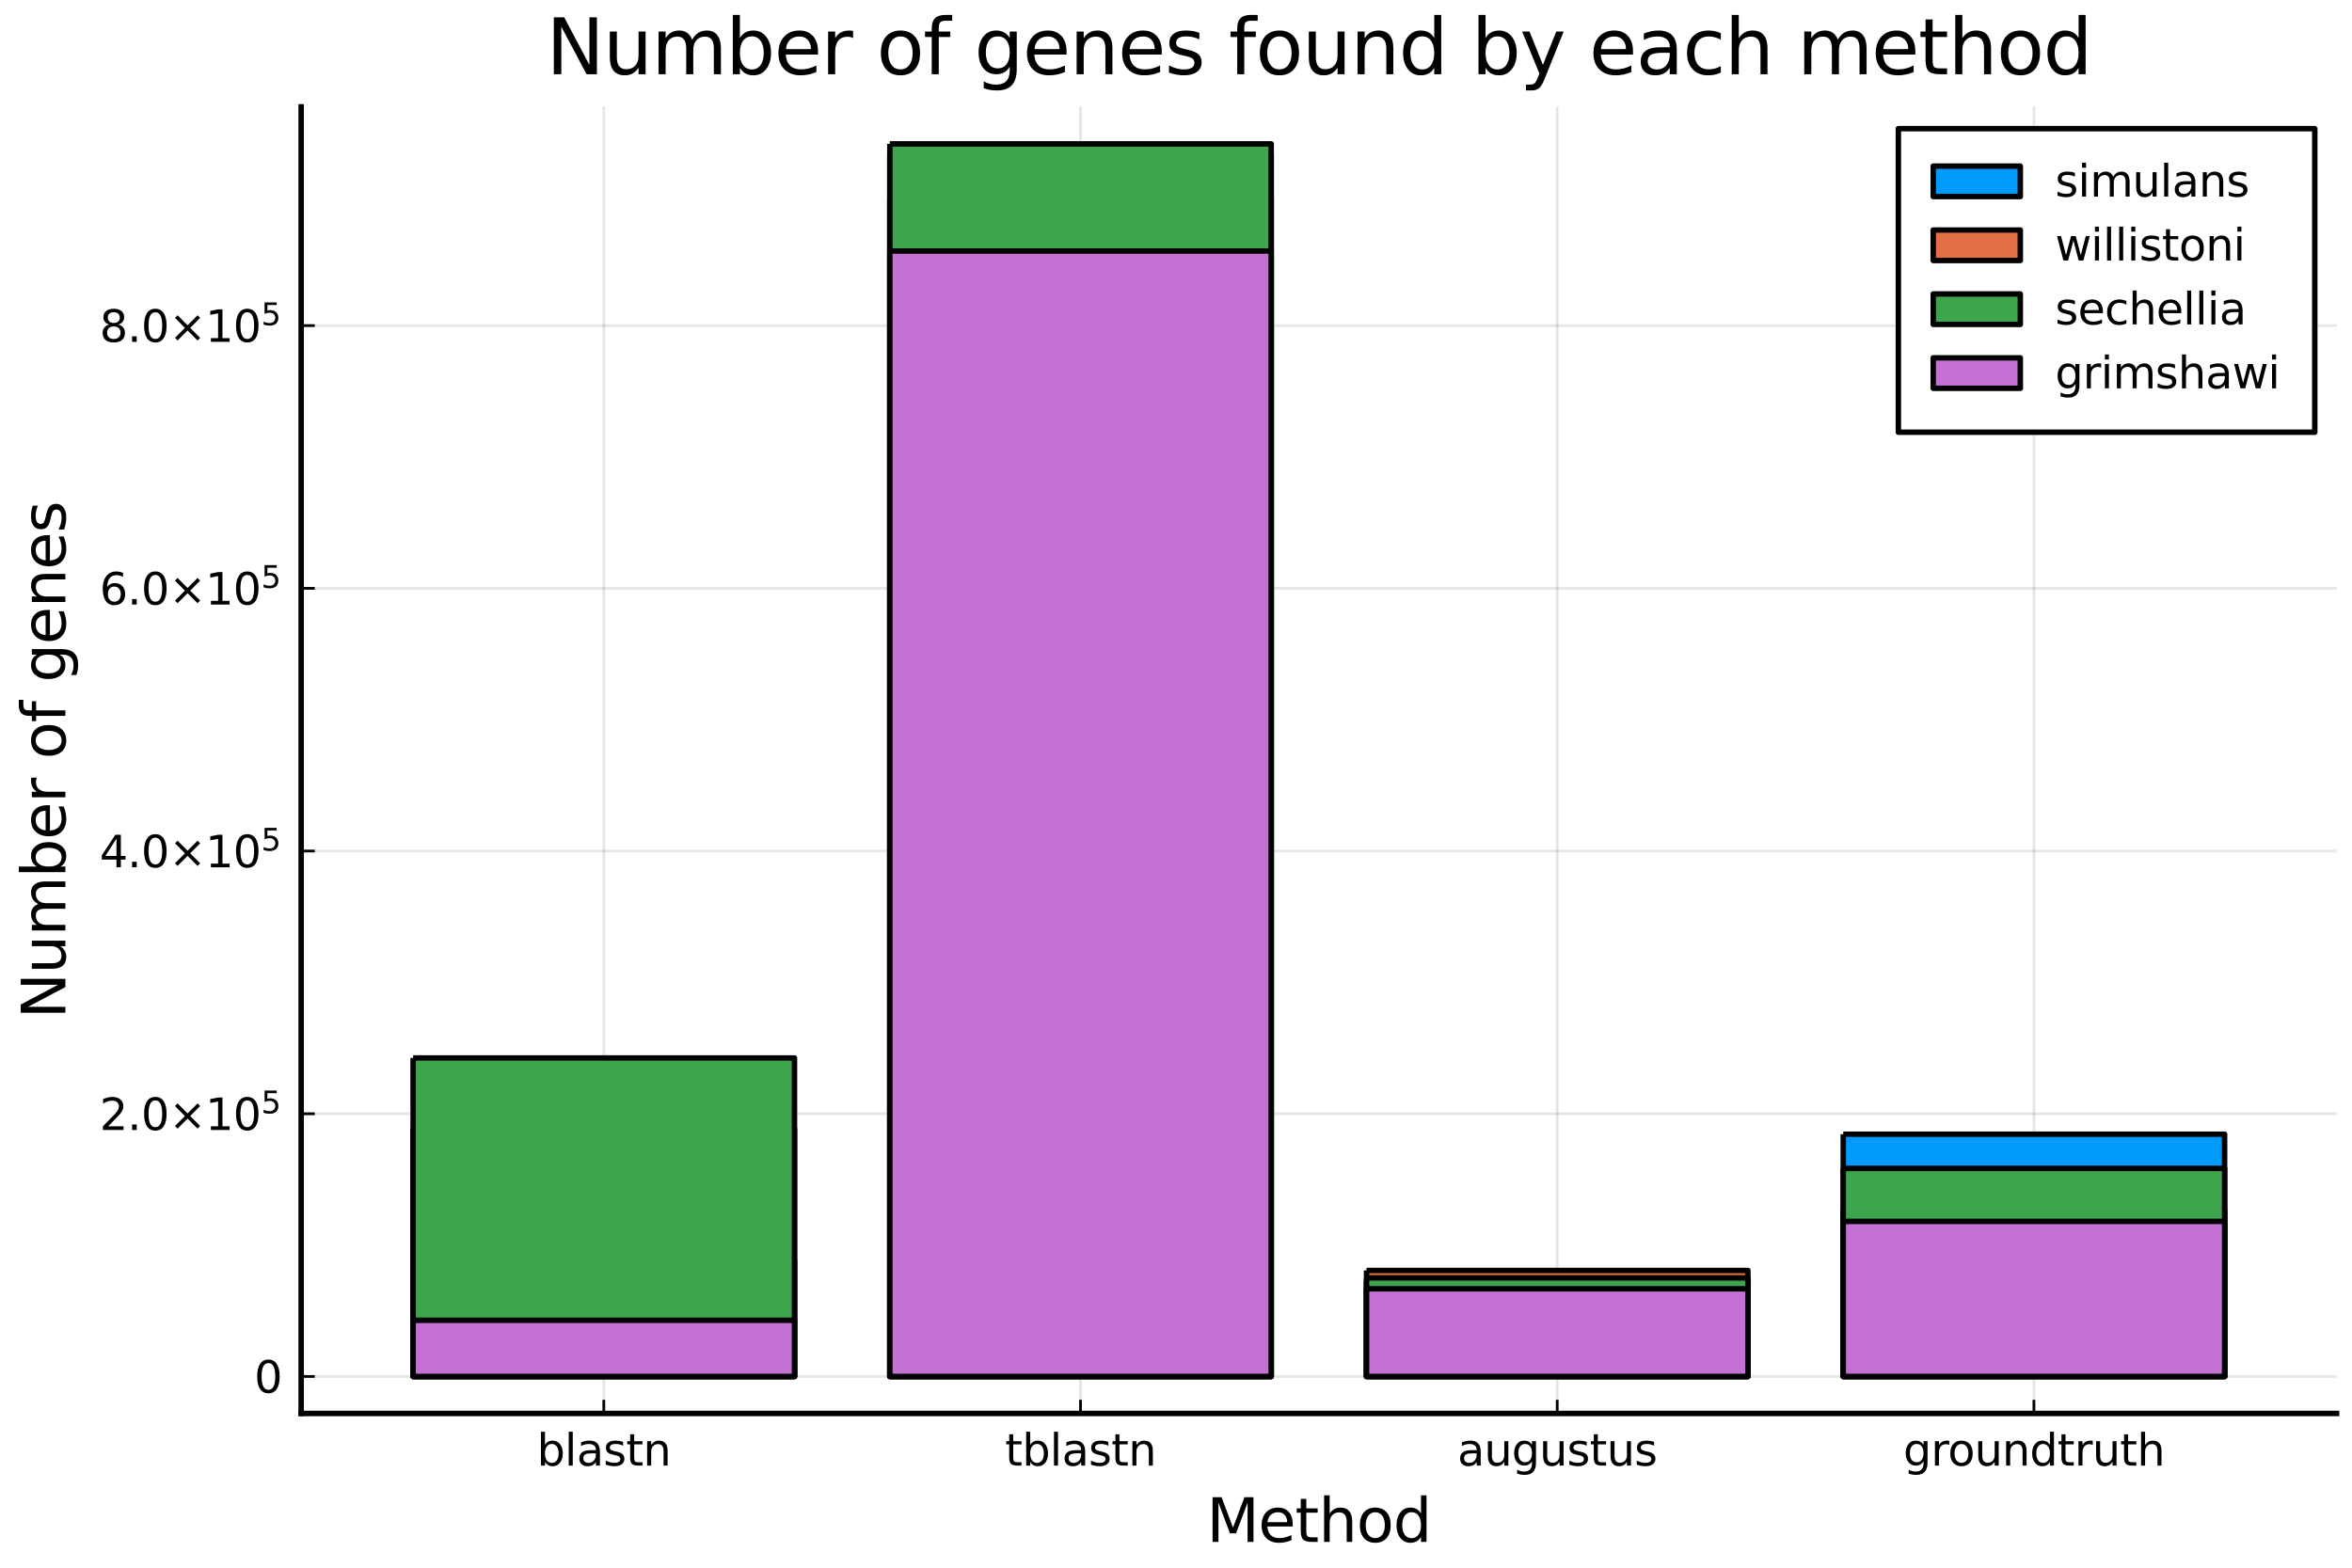 <svg xmlns:xlink="http://www.w3.org/1999/xlink" width="432pt" height="288pt" viewBox="0 0 432 288" xmlns="http://www.w3.org/2000/svg" version="1.1">
 <defs>
  <style type="text/css">*{stroke-linejoin: round; stroke-linecap: butt}</style>
 </defs>
 <g id="figure_1">
  <g id="patch_1">
   <path d="M 0 288 
L 432 288 
L 432 0 
L 0 0 
z
" style="fill: #ffffff"></path>
  </g>
  <g id="axes_1">
   <g id="patch_2">
    <path d="M 55.316 259.665 
L 429.165 259.665 
L 429.165 19.635 
L 55.316 19.635 
z
" style="fill: #ffffff"></path>
   </g>
   <g id="matplotlib.axis_1">
    <g id="xtick_1">
     <g id="line2d_1">
      <path d="M 110.902 259.665 
L 110.902 19.635 
" clip-path="url(#p8c0d3c7d37)" style="fill: none; stroke: #000000; stroke-opacity: 0.1; stroke-width: 0.5; stroke-linecap: square"></path>
     </g>
     <g id="line2d_2">
      <defs>
       <path id="m9d71ccacda" d="M 0 0 
L 0 -2.5 
" style="stroke: #000000; stroke-width: 0.5"></path>
      </defs>
      <g>
       <use xlink:href="#m9d71ccacda" x="110.902" y="259.665" style="stroke: #000000; stroke-width: 0.5"></use>
      </g>
     </g>
     <g id="text_1">
      <!-- blastn -->
      <g transform="translate(98.614 269.244) scale(0.08 -0.08)">
       <defs>
        <path id="DejaVuSans-62" d="M 3116 1747 
Q 3116 2381 2855 2742 
Q 2594 3103 2138 3103 
Q 1681 3103 1420 2742 
Q 1159 2381 1159 1747 
Q 1159 1113 1420 752 
Q 1681 391 2138 391 
Q 2594 391 2855 752 
Q 3116 1113 3116 1747 
z
M 1159 2969 
Q 1341 3281 1617 3432 
Q 1894 3584 2278 3584 
Q 2916 3584 3314 3078 
Q 3713 2572 3713 1747 
Q 3713 922 3314 415 
Q 2916 -91 2278 -91 
Q 1894 -91 1617 61 
Q 1341 213 1159 525 
L 1159 0 
L 581 0 
L 581 4863 
L 1159 4863 
L 1159 2969 
z
" transform="scale(0.016)"></path>
        <path id="DejaVuSans-6c" d="M 603 4863 
L 1178 4863 
L 1178 0 
L 603 0 
L 603 4863 
z
" transform="scale(0.016)"></path>
        <path id="DejaVuSans-61" d="M 2194 1759 
Q 1497 1759 1228 1600 
Q 959 1441 959 1056 
Q 959 750 1161 570 
Q 1363 391 1709 391 
Q 2188 391 2477 730 
Q 2766 1069 2766 1631 
L 2766 1759 
L 2194 1759 
z
M 3341 1997 
L 3341 0 
L 2766 0 
L 2766 531 
Q 2569 213 2275 61 
Q 1981 -91 1556 -91 
Q 1019 -91 701 211 
Q 384 513 384 1019 
Q 384 1609 779 1909 
Q 1175 2209 1959 2209 
L 2766 2209 
L 2766 2266 
Q 2766 2663 2505 2880 
Q 2244 3097 1772 3097 
Q 1472 3097 1187 3025 
Q 903 2953 641 2809 
L 641 3341 
Q 956 3463 1253 3523 
Q 1550 3584 1831 3584 
Q 2591 3584 2966 3190 
Q 3341 2797 3341 1997 
z
" transform="scale(0.016)"></path>
        <path id="DejaVuSans-73" d="M 2834 3397 
L 2834 2853 
Q 2591 2978 2328 3040 
Q 2066 3103 1784 3103 
Q 1356 3103 1142 2972 
Q 928 2841 928 2578 
Q 928 2378 1081 2264 
Q 1234 2150 1697 2047 
L 1894 2003 
Q 2506 1872 2764 1633 
Q 3022 1394 3022 966 
Q 3022 478 2636 193 
Q 2250 -91 1575 -91 
Q 1294 -91 989 -36 
Q 684 19 347 128 
L 347 722 
Q 666 556 975 473 
Q 1284 391 1588 391 
Q 1994 391 2212 530 
Q 2431 669 2431 922 
Q 2431 1156 2273 1281 
Q 2116 1406 1581 1522 
L 1381 1569 
Q 847 1681 609 1914 
Q 372 2147 372 2553 
Q 372 3047 722 3315 
Q 1072 3584 1716 3584 
Q 2034 3584 2315 3537 
Q 2597 3491 2834 3397 
z
" transform="scale(0.016)"></path>
        <path id="DejaVuSans-74" d="M 1172 4494 
L 1172 3500 
L 2356 3500 
L 2356 3053 
L 1172 3053 
L 1172 1153 
Q 1172 725 1289 603 
Q 1406 481 1766 481 
L 2356 481 
L 2356 0 
L 1766 0 
Q 1100 0 847 248 
Q 594 497 594 1153 
L 594 3053 
L 172 3053 
L 172 3500 
L 594 3500 
L 594 4494 
L 1172 4494 
z
" transform="scale(0.016)"></path>
        <path id="DejaVuSans-6e" d="M 3513 2113 
L 3513 0 
L 2938 0 
L 2938 2094 
Q 2938 2591 2744 2837 
Q 2550 3084 2163 3084 
Q 1697 3084 1428 2787 
Q 1159 2491 1159 1978 
L 1159 0 
L 581 0 
L 581 3500 
L 1159 3500 
L 1159 2956 
Q 1366 3272 1645 3428 
Q 1925 3584 2291 3584 
Q 2894 3584 3203 3211 
Q 3513 2838 3513 2113 
z
" transform="scale(0.016)"></path>
       </defs>
       <use xlink:href="#DejaVuSans-62"></use>
       <use xlink:href="#DejaVuSans-6c" x="63.477"></use>
       <use xlink:href="#DejaVuSans-61" x="91.26"></use>
       <use xlink:href="#DejaVuSans-73" x="152.539"></use>
       <use xlink:href="#DejaVuSans-74" x="204.639"></use>
       <use xlink:href="#DejaVuSans-6e" x="243.848"></use>
      </g>
     </g>
    </g>
    <g id="xtick_2">
     <g id="line2d_3">
      <path d="M 198.461 259.665 
L 198.461 19.635 
" clip-path="url(#p8c0d3c7d37)" style="fill: none; stroke: #000000; stroke-opacity: 0.1; stroke-width: 0.5; stroke-linecap: square"></path>
     </g>
     <g id="line2d_4">
      <g>
       <use xlink:href="#m9d71ccacda" x="198.461" y="259.665" style="stroke: #000000; stroke-width: 0.5"></use>
      </g>
     </g>
     <g id="text_2">
      <!-- tblastn -->
      <g transform="translate(184.604 269.244) scale(0.08 -0.08)">
       <use xlink:href="#DejaVuSans-74"></use>
       <use xlink:href="#DejaVuSans-62" x="39.209"></use>
       <use xlink:href="#DejaVuSans-6c" x="102.686"></use>
       <use xlink:href="#DejaVuSans-61" x="130.469"></use>
       <use xlink:href="#DejaVuSans-73" x="191.748"></use>
       <use xlink:href="#DejaVuSans-74" x="243.848"></use>
       <use xlink:href="#DejaVuSans-6e" x="283.057"></use>
      </g>
     </g>
    </g>
    <g id="xtick_3">
     <g id="line2d_5">
      <path d="M 286.02 259.665 
L 286.02 19.635 
" clip-path="url(#p8c0d3c7d37)" style="fill: none; stroke: #000000; stroke-opacity: 0.1; stroke-width: 0.5; stroke-linecap: square"></path>
     </g>
     <g id="line2d_6">
      <g>
       <use xlink:href="#m9d71ccacda" x="286.02" y="259.665" style="stroke: #000000; stroke-width: 0.5"></use>
      </g>
     </g>
     <g id="text_3">
      <!-- augustus -->
      <g transform="translate(267.689 269.244) scale(0.08 -0.08)">
       <defs>
        <path id="DejaVuSans-75" d="M 544 1381 
L 544 3500 
L 1119 3500 
L 1119 1403 
Q 1119 906 1312 657 
Q 1506 409 1894 409 
Q 2359 409 2629 706 
Q 2900 1003 2900 1516 
L 2900 3500 
L 3475 3500 
L 3475 0 
L 2900 0 
L 2900 538 
Q 2691 219 2414 64 
Q 2138 -91 1772 -91 
Q 1169 -91 856 284 
Q 544 659 544 1381 
z
M 1991 3584 
L 1991 3584 
z
" transform="scale(0.016)"></path>
        <path id="DejaVuSans-67" d="M 2906 1791 
Q 2906 2416 2648 2759 
Q 2391 3103 1925 3103 
Q 1463 3103 1205 2759 
Q 947 2416 947 1791 
Q 947 1169 1205 825 
Q 1463 481 1925 481 
Q 2391 481 2648 825 
Q 2906 1169 2906 1791 
z
M 3481 434 
Q 3481 -459 3084 -895 
Q 2688 -1331 1869 -1331 
Q 1566 -1331 1297 -1286 
Q 1028 -1241 775 -1147 
L 775 -588 
Q 1028 -725 1275 -790 
Q 1522 -856 1778 -856 
Q 2344 -856 2625 -561 
Q 2906 -266 2906 331 
L 2906 616 
Q 2728 306 2450 153 
Q 2172 0 1784 0 
Q 1141 0 747 490 
Q 353 981 353 1791 
Q 353 2603 747 3093 
Q 1141 3584 1784 3584 
Q 2172 3584 2450 3431 
Q 2728 3278 2906 2969 
L 2906 3500 
L 3481 3500 
L 3481 434 
z
" transform="scale(0.016)"></path>
       </defs>
       <use xlink:href="#DejaVuSans-61"></use>
       <use xlink:href="#DejaVuSans-75" x="61.279"></use>
       <use xlink:href="#DejaVuSans-67" x="124.658"></use>
       <use xlink:href="#DejaVuSans-75" x="188.135"></use>
       <use xlink:href="#DejaVuSans-73" x="251.514"></use>
       <use xlink:href="#DejaVuSans-74" x="303.613"></use>
       <use xlink:href="#DejaVuSans-75" x="342.822"></use>
       <use xlink:href="#DejaVuSans-73" x="406.201"></use>
      </g>
     </g>
    </g>
    <g id="xtick_4">
     <g id="line2d_7">
      <path d="M 373.579 259.665 
L 373.579 19.635 
" clip-path="url(#p8c0d3c7d37)" style="fill: none; stroke: #000000; stroke-opacity: 0.1; stroke-width: 0.5; stroke-linecap: square"></path>
     </g>
     <g id="line2d_8">
      <g>
       <use xlink:href="#m9d71ccacda" x="373.579" y="259.665" style="stroke: #000000; stroke-width: 0.5"></use>
      </g>
     </g>
     <g id="text_4">
      <!-- groundtruth -->
      <g transform="translate(349.578 269.244) scale(0.08 -0.08)">
       <defs>
        <path id="DejaVuSans-72" d="M 2631 2963 
Q 2534 3019 2420 3045 
Q 2306 3072 2169 3072 
Q 1681 3072 1420 2755 
Q 1159 2438 1159 1844 
L 1159 0 
L 581 0 
L 581 3500 
L 1159 3500 
L 1159 2956 
Q 1341 3275 1631 3429 
Q 1922 3584 2338 3584 
Q 2397 3584 2469 3576 
Q 2541 3569 2628 3553 
L 2631 2963 
z
" transform="scale(0.016)"></path>
        <path id="DejaVuSans-6f" d="M 1959 3097 
Q 1497 3097 1228 2736 
Q 959 2375 959 1747 
Q 959 1119 1226 758 
Q 1494 397 1959 397 
Q 2419 397 2687 759 
Q 2956 1122 2956 1747 
Q 2956 2369 2687 2733 
Q 2419 3097 1959 3097 
z
M 1959 3584 
Q 2709 3584 3137 3096 
Q 3566 2609 3566 1747 
Q 3566 888 3137 398 
Q 2709 -91 1959 -91 
Q 1206 -91 779 398 
Q 353 888 353 1747 
Q 353 2609 779 3096 
Q 1206 3584 1959 3584 
z
" transform="scale(0.016)"></path>
        <path id="DejaVuSans-64" d="M 2906 2969 
L 2906 4863 
L 3481 4863 
L 3481 0 
L 2906 0 
L 2906 525 
Q 2725 213 2448 61 
Q 2172 -91 1784 -91 
Q 1150 -91 751 415 
Q 353 922 353 1747 
Q 353 2572 751 3078 
Q 1150 3584 1784 3584 
Q 2172 3584 2448 3432 
Q 2725 3281 2906 2969 
z
M 947 1747 
Q 947 1113 1208 752 
Q 1469 391 1925 391 
Q 2381 391 2643 752 
Q 2906 1113 2906 1747 
Q 2906 2381 2643 2742 
Q 2381 3103 1925 3103 
Q 1469 3103 1208 2742 
Q 947 2381 947 1747 
z
" transform="scale(0.016)"></path>
        <path id="DejaVuSans-68" d="M 3513 2113 
L 3513 0 
L 2938 0 
L 2938 2094 
Q 2938 2591 2744 2837 
Q 2550 3084 2163 3084 
Q 1697 3084 1428 2787 
Q 1159 2491 1159 1978 
L 1159 0 
L 581 0 
L 581 4863 
L 1159 4863 
L 1159 2956 
Q 1366 3272 1645 3428 
Q 1925 3584 2291 3584 
Q 2894 3584 3203 3211 
Q 3513 2838 3513 2113 
z
" transform="scale(0.016)"></path>
       </defs>
       <use xlink:href="#DejaVuSans-67"></use>
       <use xlink:href="#DejaVuSans-72" x="63.477"></use>
       <use xlink:href="#DejaVuSans-6f" x="102.34"></use>
       <use xlink:href="#DejaVuSans-75" x="163.521"></use>
       <use xlink:href="#DejaVuSans-6e" x="226.9"></use>
       <use xlink:href="#DejaVuSans-64" x="290.279"></use>
       <use xlink:href="#DejaVuSans-74" x="353.756"></use>
       <use xlink:href="#DejaVuSans-72" x="392.965"></use>
       <use xlink:href="#DejaVuSans-75" x="434.078"></use>
       <use xlink:href="#DejaVuSans-74" x="497.457"></use>
       <use xlink:href="#DejaVuSans-68" x="536.666"></use>
      </g>
     </g>
    </g>
    <g id="text_5">
     <!-- Method -->
     <g transform="translate(221.612 283.266) scale(0.11 -0.11)">
      <defs>
       <path id="DejaVuSans-4d" d="M 628 4666 
L 1569 4666 
L 2759 1491 
L 3956 4666 
L 4897 4666 
L 4897 0 
L 4281 0 
L 4281 4097 
L 3078 897 
L 2444 897 
L 1241 4097 
L 1241 0 
L 628 0 
L 628 4666 
z
" transform="scale(0.016)"></path>
       <path id="DejaVuSans-65" d="M 3597 1894 
L 3597 1613 
L 953 1613 
Q 991 1019 1311 708 
Q 1631 397 2203 397 
Q 2534 397 2845 478 
Q 3156 559 3463 722 
L 3463 178 
Q 3153 47 2828 -22 
Q 2503 -91 2169 -91 
Q 1331 -91 842 396 
Q 353 884 353 1716 
Q 353 2575 817 3079 
Q 1281 3584 2069 3584 
Q 2775 3584 3186 3129 
Q 3597 2675 3597 1894 
z
M 3022 2063 
Q 3016 2534 2758 2815 
Q 2500 3097 2075 3097 
Q 1594 3097 1305 2825 
Q 1016 2553 972 2059 
L 3022 2063 
z
" transform="scale(0.016)"></path>
      </defs>
      <use xlink:href="#DejaVuSans-4d"></use>
      <use xlink:href="#DejaVuSans-65" x="86.279"></use>
      <use xlink:href="#DejaVuSans-74" x="147.803"></use>
      <use xlink:href="#DejaVuSans-68" x="187.012"></use>
      <use xlink:href="#DejaVuSans-6f" x="250.391"></use>
      <use xlink:href="#DejaVuSans-64" x="311.572"></use>
     </g>
    </g>
   </g>
   <g id="matplotlib.axis_2">
    <g id="ytick_1">
     <g id="line2d_9">
      <path d="M 55.316 252.872 
L 429.165 252.872 
" clip-path="url(#p8c0d3c7d37)" style="fill: none; stroke: #000000; stroke-opacity: 0.1; stroke-width: 0.5; stroke-linecap: square"></path>
     </g>
     <g id="line2d_10">
      <defs>
       <path id="m2f4f09277a" d="M 0 0 
L 2.5 0 
" style="stroke: #000000; stroke-width: 0.5"></path>
      </defs>
      <g>
       <use xlink:href="#m2f4f09277a" x="55.316" y="252.872" style="stroke: #000000; stroke-width: 0.5"></use>
      </g>
     </g>
     <g id="text_6">
      <!-- $0$ -->
      <g transform="translate(46.696 255.911) scale(0.08 -0.08)">
       <defs>
        <path id="DejaVuSans-30" d="M 2034 4250 
Q 1547 4250 1301 3770 
Q 1056 3291 1056 2328 
Q 1056 1369 1301 889 
Q 1547 409 2034 409 
Q 2525 409 2770 889 
Q 3016 1369 3016 2328 
Q 3016 3291 2770 3770 
Q 2525 4250 2034 4250 
z
M 2034 4750 
Q 2819 4750 3233 4129 
Q 3647 3509 3647 2328 
Q 3647 1150 3233 529 
Q 2819 -91 2034 -91 
Q 1250 -91 836 529 
Q 422 1150 422 2328 
Q 422 3509 836 4129 
Q 1250 4750 2034 4750 
z
" transform="scale(0.016)"></path>
       </defs>
       <use xlink:href="#DejaVuSans-30" transform="translate(0 0.781)"></use>
      </g>
     </g>
    </g>
    <g id="ytick_2">
     <g id="line2d_11">
      <path d="M 55.316 204.608 
L 429.165 204.608 
" clip-path="url(#p8c0d3c7d37)" style="fill: none; stroke: #000000; stroke-opacity: 0.1; stroke-width: 0.5; stroke-linecap: square"></path>
     </g>
     <g id="line2d_12">
      <g>
       <use xlink:href="#m2f4f09277a" x="55.316" y="204.608" style="stroke: #000000; stroke-width: 0.5"></use>
      </g>
     </g>
     <g id="text_7">
      <!-- $2.0×10^{5}$ -->
      <g transform="translate(18.296 207.647) scale(0.08 -0.08)">
       <defs>
        <path id="DejaVuSans-32" d="M 1228 531 
L 3431 531 
L 3431 0 
L 469 0 
L 469 531 
Q 828 903 1448 1529 
Q 2069 2156 2228 2338 
Q 2531 2678 2651 2914 
Q 2772 3150 2772 3378 
Q 2772 3750 2511 3984 
Q 2250 4219 1831 4219 
Q 1534 4219 1204 4116 
Q 875 4013 500 3803 
L 500 4441 
Q 881 4594 1212 4672 
Q 1544 4750 1819 4750 
Q 2544 4750 2975 4387 
Q 3406 4025 3406 3419 
Q 3406 3131 3298 2873 
Q 3191 2616 2906 2266 
Q 2828 2175 2409 1742 
Q 1991 1309 1228 531 
z
" transform="scale(0.016)"></path>
        <path id="DejaVuSans-2e" d="M 684 794 
L 1344 794 
L 1344 0 
L 684 0 
L 684 794 
z
" transform="scale(0.016)"></path>
        <path id="DejaVuSans-d7" d="M 4488 3438 
L 3059 2003 
L 4488 575 
L 4116 197 
L 2681 1631 
L 1247 197 
L 878 575 
L 2303 2003 
L 878 3438 
L 1247 3816 
L 2681 2381 
L 4116 3816 
L 4488 3438 
z
" transform="scale(0.016)"></path>
        <path id="DejaVuSans-31" d="M 794 531 
L 1825 531 
L 1825 4091 
L 703 3866 
L 703 4441 
L 1819 4666 
L 2450 4666 
L 2450 531 
L 3481 531 
L 3481 0 
L 794 0 
L 794 531 
z
" transform="scale(0.016)"></path>
        <path id="DejaVuSans-35" d="M 691 4666 
L 3169 4666 
L 3169 4134 
L 1269 4134 
L 1269 2991 
Q 1406 3038 1543 3061 
Q 1681 3084 1819 3084 
Q 2600 3084 3056 2656 
Q 3513 2228 3513 1497 
Q 3513 744 3044 326 
Q 2575 -91 1722 -91 
Q 1428 -91 1123 -41 
Q 819 9 494 109 
L 494 744 
Q 775 591 1075 516 
Q 1375 441 1709 441 
Q 2250 441 2565 725 
Q 2881 1009 2881 1497 
Q 2881 1984 2565 2268 
Q 2250 2553 1709 2553 
Q 1456 2553 1204 2497 
Q 953 2441 691 2322 
L 691 4666 
z
" transform="scale(0.016)"></path>
       </defs>
       <use xlink:href="#DejaVuSans-32" transform="translate(0 0.684)"></use>
       <use xlink:href="#DejaVuSans-2e" transform="translate(63.623 0.684)"></use>
       <use xlink:href="#DejaVuSans-30" transform="translate(95.41 0.684)"></use>
       <use xlink:href="#DejaVuSans-d7" transform="translate(159.033 0.684)"></use>
       <use xlink:href="#DejaVuSans-31" transform="translate(242.822 0.684)"></use>
       <use xlink:href="#DejaVuSans-30" transform="translate(306.445 0.684)"></use>
       <use xlink:href="#DejaVuSans-35" transform="translate(371.025 38.966) scale(0.7)"></use>
      </g>
     </g>
    </g>
    <g id="ytick_3">
     <g id="line2d_13">
      <path d="M 55.316 156.344 
L 429.165 156.344 
" clip-path="url(#p8c0d3c7d37)" style="fill: none; stroke: #000000; stroke-opacity: 0.1; stroke-width: 0.5; stroke-linecap: square"></path>
     </g>
     <g id="line2d_14">
      <g>
       <use xlink:href="#m2f4f09277a" x="55.316" y="156.344" style="stroke: #000000; stroke-width: 0.5"></use>
      </g>
     </g>
     <g id="text_8">
      <!-- $4.0×10^{5}$ -->
      <g transform="translate(18.296 159.383) scale(0.08 -0.08)">
       <defs>
        <path id="DejaVuSans-34" d="M 2419 4116 
L 825 1625 
L 2419 1625 
L 2419 4116 
z
M 2253 4666 
L 3047 4666 
L 3047 1625 
L 3713 1625 
L 3713 1100 
L 3047 1100 
L 3047 0 
L 2419 0 
L 2419 1100 
L 313 1100 
L 313 1709 
L 2253 4666 
z
" transform="scale(0.016)"></path>
       </defs>
       <use xlink:href="#DejaVuSans-34" transform="translate(0 0.684)"></use>
       <use xlink:href="#DejaVuSans-2e" transform="translate(63.623 0.684)"></use>
       <use xlink:href="#DejaVuSans-30" transform="translate(95.41 0.684)"></use>
       <use xlink:href="#DejaVuSans-d7" transform="translate(159.033 0.684)"></use>
       <use xlink:href="#DejaVuSans-31" transform="translate(242.822 0.684)"></use>
       <use xlink:href="#DejaVuSans-30" transform="translate(306.445 0.684)"></use>
       <use xlink:href="#DejaVuSans-35" transform="translate(371.025 38.966) scale(0.7)"></use>
      </g>
     </g>
    </g>
    <g id="ytick_4">
     <g id="line2d_15">
      <path d="M 55.316 108.08 
L 429.165 108.08 
" clip-path="url(#p8c0d3c7d37)" style="fill: none; stroke: #000000; stroke-opacity: 0.1; stroke-width: 0.5; stroke-linecap: square"></path>
     </g>
     <g id="line2d_16">
      <g>
       <use xlink:href="#m2f4f09277a" x="55.316" y="108.08" style="stroke: #000000; stroke-width: 0.5"></use>
      </g>
     </g>
     <g id="text_9">
      <!-- $6.0×10^{5}$ -->
      <g transform="translate(18.296 111.119) scale(0.08 -0.08)">
       <defs>
        <path id="DejaVuSans-36" d="M 2113 2584 
Q 1688 2584 1439 2293 
Q 1191 2003 1191 1497 
Q 1191 994 1439 701 
Q 1688 409 2113 409 
Q 2538 409 2786 701 
Q 3034 994 3034 1497 
Q 3034 2003 2786 2293 
Q 2538 2584 2113 2584 
z
M 3366 4563 
L 3366 3988 
Q 3128 4100 2886 4159 
Q 2644 4219 2406 4219 
Q 1781 4219 1451 3797 
Q 1122 3375 1075 2522 
Q 1259 2794 1537 2939 
Q 1816 3084 2150 3084 
Q 2853 3084 3261 2657 
Q 3669 2231 3669 1497 
Q 3669 778 3244 343 
Q 2819 -91 2113 -91 
Q 1303 -91 875 529 
Q 447 1150 447 2328 
Q 447 3434 972 4092 
Q 1497 4750 2381 4750 
Q 2619 4750 2861 4703 
Q 3103 4656 3366 4563 
z
" transform="scale(0.016)"></path>
       </defs>
       <use xlink:href="#DejaVuSans-36" transform="translate(0 0.684)"></use>
       <use xlink:href="#DejaVuSans-2e" transform="translate(63.623 0.684)"></use>
       <use xlink:href="#DejaVuSans-30" transform="translate(95.41 0.684)"></use>
       <use xlink:href="#DejaVuSans-d7" transform="translate(159.033 0.684)"></use>
       <use xlink:href="#DejaVuSans-31" transform="translate(242.822 0.684)"></use>
       <use xlink:href="#DejaVuSans-30" transform="translate(306.445 0.684)"></use>
       <use xlink:href="#DejaVuSans-35" transform="translate(371.025 38.966) scale(0.7)"></use>
      </g>
     </g>
    </g>
    <g id="ytick_5">
     <g id="line2d_17">
      <path d="M 55.316 59.816 
L 429.165 59.816 
" clip-path="url(#p8c0d3c7d37)" style="fill: none; stroke: #000000; stroke-opacity: 0.1; stroke-width: 0.5; stroke-linecap: square"></path>
     </g>
     <g id="line2d_18">
      <g>
       <use xlink:href="#m2f4f09277a" x="55.316" y="59.816" style="stroke: #000000; stroke-width: 0.5"></use>
      </g>
     </g>
     <g id="text_10">
      <!-- $8.0×10^{5}$ -->
      <g transform="translate(18.296 62.855) scale(0.08 -0.08)">
       <defs>
        <path id="DejaVuSans-38" d="M 2034 2216 
Q 1584 2216 1326 1975 
Q 1069 1734 1069 1313 
Q 1069 891 1326 650 
Q 1584 409 2034 409 
Q 2484 409 2743 651 
Q 3003 894 3003 1313 
Q 3003 1734 2745 1975 
Q 2488 2216 2034 2216 
z
M 1403 2484 
Q 997 2584 770 2862 
Q 544 3141 544 3541 
Q 544 4100 942 4425 
Q 1341 4750 2034 4750 
Q 2731 4750 3128 4425 
Q 3525 4100 3525 3541 
Q 3525 3141 3298 2862 
Q 3072 2584 2669 2484 
Q 3125 2378 3379 2068 
Q 3634 1759 3634 1313 
Q 3634 634 3220 271 
Q 2806 -91 2034 -91 
Q 1263 -91 848 271 
Q 434 634 434 1313 
Q 434 1759 690 2068 
Q 947 2378 1403 2484 
z
M 1172 3481 
Q 1172 3119 1398 2916 
Q 1625 2713 2034 2713 
Q 2441 2713 2670 2916 
Q 2900 3119 2900 3481 
Q 2900 3844 2670 4047 
Q 2441 4250 2034 4250 
Q 1625 4250 1398 4047 
Q 1172 3844 1172 3481 
z
" transform="scale(0.016)"></path>
       </defs>
       <use xlink:href="#DejaVuSans-38" transform="translate(0 0.684)"></use>
       <use xlink:href="#DejaVuSans-2e" transform="translate(63.623 0.684)"></use>
       <use xlink:href="#DejaVuSans-30" transform="translate(95.41 0.684)"></use>
       <use xlink:href="#DejaVuSans-d7" transform="translate(159.033 0.684)"></use>
       <use xlink:href="#DejaVuSans-31" transform="translate(242.822 0.684)"></use>
       <use xlink:href="#DejaVuSans-30" transform="translate(306.445 0.684)"></use>
       <use xlink:href="#DejaVuSans-35" transform="translate(371.025 38.966) scale(0.7)"></use>
      </g>
     </g>
    </g>
    <g id="text_11">
     <!-- Number of genes -->
     <g transform="translate(12.009 187.153) rotate(-90) scale(0.11 -0.11)">
      <defs>
       <path id="DejaVuSans-4e" d="M 628 4666 
L 1478 4666 
L 3547 763 
L 3547 4666 
L 4159 4666 
L 4159 0 
L 3309 0 
L 1241 3903 
L 1241 0 
L 628 0 
L 628 4666 
z
" transform="scale(0.016)"></path>
       <path id="DejaVuSans-6d" d="M 3328 2828 
Q 3544 3216 3844 3400 
Q 4144 3584 4550 3584 
Q 5097 3584 5394 3201 
Q 5691 2819 5691 2113 
L 5691 0 
L 5113 0 
L 5113 2094 
Q 5113 2597 4934 2840 
Q 4756 3084 4391 3084 
Q 3944 3084 3684 2787 
Q 3425 2491 3425 1978 
L 3425 0 
L 2847 0 
L 2847 2094 
Q 2847 2600 2669 2842 
Q 2491 3084 2119 3084 
Q 1678 3084 1418 2786 
Q 1159 2488 1159 1978 
L 1159 0 
L 581 0 
L 581 3500 
L 1159 3500 
L 1159 2956 
Q 1356 3278 1631 3431 
Q 1906 3584 2284 3584 
Q 2666 3584 2933 3390 
Q 3200 3197 3328 2828 
z
" transform="scale(0.016)"></path>
       <path id="DejaVuSans-20" transform="scale(0.016)"></path>
       <path id="DejaVuSans-66" d="M 2375 4863 
L 2375 4384 
L 1825 4384 
Q 1516 4384 1395 4259 
Q 1275 4134 1275 3809 
L 1275 3500 
L 2222 3500 
L 2222 3053 
L 1275 3053 
L 1275 0 
L 697 0 
L 697 3053 
L 147 3053 
L 147 3500 
L 697 3500 
L 697 3744 
Q 697 4328 969 4595 
Q 1241 4863 1831 4863 
L 2375 4863 
z
" transform="scale(0.016)"></path>
      </defs>
      <use xlink:href="#DejaVuSans-4e"></use>
      <use xlink:href="#DejaVuSans-75" x="74.805"></use>
      <use xlink:href="#DejaVuSans-6d" x="138.184"></use>
      <use xlink:href="#DejaVuSans-62" x="235.596"></use>
      <use xlink:href="#DejaVuSans-65" x="299.072"></use>
      <use xlink:href="#DejaVuSans-72" x="360.596"></use>
      <use xlink:href="#DejaVuSans-20" x="401.709"></use>
      <use xlink:href="#DejaVuSans-6f" x="433.496"></use>
      <use xlink:href="#DejaVuSans-66" x="494.678"></use>
      <use xlink:href="#DejaVuSans-20" x="529.883"></use>
      <use xlink:href="#DejaVuSans-67" x="561.67"></use>
      <use xlink:href="#DejaVuSans-65" x="625.146"></use>
      <use xlink:href="#DejaVuSans-6e" x="686.67"></use>
      <use xlink:href="#DejaVuSans-65" x="750.049"></use>
      <use xlink:href="#DejaVuSans-73" x="811.572"></use>
     </g>
    </g>
   </g>
   <g id="patch_3">
    <path d="M 75.879 207.283 
L 75.879 252.872 
L 145.926 252.872 
L 145.926 207.283 
L 75.879 207.283 
" clip-path="url(#p8c0d3c7d37)" style="fill: #009afa; stroke: #000000; stroke-linejoin: miter"></path>
   </g>
   <g id="patch_4">
    <path d="M 163.438 36.456 
L 163.438 252.872 
L 233.485 252.872 
L 233.485 36.456 
L 163.438 36.456 
" clip-path="url(#p8c0d3c7d37)" style="fill: #009afa; stroke: #000000; stroke-linejoin: miter"></path>
   </g>
   <g id="patch_5">
    <path d="M 250.997 235.478 
L 250.997 252.872 
L 321.044 252.872 
L 321.044 235.478 
L 250.997 235.478 
" clip-path="url(#p8c0d3c7d37)" style="fill: #009afa; stroke: #000000; stroke-linejoin: miter"></path>
   </g>
   <g id="patch_6">
    <path d="M 338.556 208.363 
L 338.556 252.872 
L 408.603 252.872 
L 408.603 208.363 
L 338.556 208.363 
" clip-path="url(#p8c0d3c7d37)" style="fill: #009afa; stroke: #000000; stroke-linejoin: miter"></path>
   </g>
   <g id="PathCollection_1">
    <defs>
     <path id="m71c9829d57" d="M 0 0 
C 0 0 0 0 0 0 
C 0 0 0 0 0 0 
C 0 0 0 0 0 0 
C 0 0 0 0 0 0 
C 0 0 0 0 0 0 
C 0 0 0 0 0 0 
C 0 0 0 0 0 0 
C 0 0 0 0 0 0 
z
" style="stroke: #000000; stroke-opacity: 0"></path>
    </defs>
    <g clip-path="url(#p8c0d3c7d37)">
     <use xlink:href="#m71c9829d57" x="110.902" y="207.283" style="fill: #009afa; fill-opacity: 0; stroke: #000000; stroke-opacity: 0"></use>
     <use xlink:href="#m71c9829d57" x="198.461" y="36.456" style="fill: #009afa; fill-opacity: 0; stroke: #000000; stroke-opacity: 0"></use>
     <use xlink:href="#m71c9829d57" x="286.02" y="235.478" style="fill: #009afa; fill-opacity: 0; stroke: #000000; stroke-opacity: 0"></use>
     <use xlink:href="#m71c9829d57" x="373.579" y="208.363" style="fill: #009afa; fill-opacity: 0; stroke: #000000; stroke-opacity: 0"></use>
    </g>
   </g>
   <g id="patch_7">
    <path d="M 75.879 231.536 
L 75.879 252.872 
L 145.926 252.872 
L 145.926 231.536 
L 75.879 231.536 
" clip-path="url(#p8c0d3c7d37)" style="fill: #e36f47; stroke: #000000; stroke-linejoin: miter"></path>
   </g>
   <g id="patch_8">
    <path d="M 163.438 28.566 
L 163.438 252.872 
L 233.485 252.872 
L 233.485 28.566 
L 163.438 28.566 
" clip-path="url(#p8c0d3c7d37)" style="fill: #e36f47; stroke: #000000; stroke-linejoin: miter"></path>
   </g>
   <g id="patch_9">
    <path d="M 250.997 233.396 
L 250.997 252.872 
L 321.044 252.872 
L 321.044 233.396 
L 250.997 233.396 
" clip-path="url(#p8c0d3c7d37)" style="fill: #e36f47; stroke: #000000; stroke-linejoin: miter"></path>
   </g>
   <g id="patch_10">
    <path d="M 338.556 222.257 
L 338.556 252.872 
L 408.603 252.872 
L 408.603 222.257 
L 338.556 222.257 
" clip-path="url(#p8c0d3c7d37)" style="fill: #e36f47; stroke: #000000; stroke-linejoin: miter"></path>
   </g>
   <g id="PathCollection_2">
    <defs>
     <path id="m0d7b21dda3" d="M 0 0 
C 0 0 0 0 0 0 
C 0 0 0 0 0 0 
C 0 0 0 0 0 0 
C 0 0 0 0 0 0 
C 0 0 0 0 0 0 
C 0 0 0 0 0 0 
C 0 0 0 0 0 0 
C 0 0 0 0 0 0 
z
" style="stroke: #000000; stroke-opacity: 0"></path>
    </defs>
    <g clip-path="url(#p8c0d3c7d37)">
     <use xlink:href="#m0d7b21dda3" x="110.902" y="231.536" style="fill: #e36f47; fill-opacity: 0; stroke: #000000; stroke-opacity: 0"></use>
     <use xlink:href="#m0d7b21dda3" x="198.461" y="28.566" style="fill: #e36f47; fill-opacity: 0; stroke: #000000; stroke-opacity: 0"></use>
     <use xlink:href="#m0d7b21dda3" x="286.02" y="233.396" style="fill: #e36f47; fill-opacity: 0; stroke: #000000; stroke-opacity: 0"></use>
     <use xlink:href="#m0d7b21dda3" x="373.579" y="222.257" style="fill: #e36f47; fill-opacity: 0; stroke: #000000; stroke-opacity: 0"></use>
    </g>
   </g>
   <g id="patch_11">
    <path d="M 55.316 259.665 
L 55.316 19.635 
" style="fill: none; stroke: #000000; stroke-linejoin: miter; stroke-linecap: square"></path>
   </g>
   <g id="patch_12">
    <path d="M 55.316 259.665 
L 429.165 259.665 
" style="fill: none; stroke: #000000; stroke-linejoin: miter; stroke-linecap: square"></path>
   </g>
   <g id="patch_13">
    <path d="M 75.879 194.355 
L 75.879 252.872 
L 145.926 252.872 
L 145.926 194.355 
L 75.879 194.355 
" clip-path="url(#p8c0d3c7d37)" style="fill: #3ea44e; stroke: #000000; stroke-linejoin: miter"></path>
   </g>
   <g id="patch_14">
    <path d="M 163.438 26.428 
L 163.438 252.872 
L 233.485 252.872 
L 233.485 26.428 
L 163.438 26.428 
" clip-path="url(#p8c0d3c7d37)" style="fill: #3ea44e; stroke: #000000; stroke-linejoin: miter"></path>
   </g>
   <g id="patch_15">
    <path d="M 250.997 234.76 
L 250.997 252.872 
L 321.044 252.872 
L 321.044 234.76 
L 250.997 234.76 
" clip-path="url(#p8c0d3c7d37)" style="fill: #3ea44e; stroke: #000000; stroke-linejoin: miter"></path>
   </g>
   <g id="patch_16">
    <path d="M 338.556 214.65 
L 338.556 252.872 
L 408.603 252.872 
L 408.603 214.65 
L 338.556 214.65 
" clip-path="url(#p8c0d3c7d37)" style="fill: #3ea44e; stroke: #000000; stroke-linejoin: miter"></path>
   </g>
   <g id="text_12">
    <!-- Number of genes found by each method -->
    <g transform="translate(100.318 13.635) scale(0.14 -0.14)">
     <defs>
      <path id="DejaVuSans-79" d="M 2059 -325 
Q 1816 -950 1584 -1140 
Q 1353 -1331 966 -1331 
L 506 -1331 
L 506 -850 
L 844 -850 
Q 1081 -850 1212 -737 
Q 1344 -625 1503 -206 
L 1606 56 
L 191 3500 
L 800 3500 
L 1894 763 
L 2988 3500 
L 3597 3500 
L 2059 -325 
z
" transform="scale(0.016)"></path>
      <path id="DejaVuSans-63" d="M 3122 3366 
L 3122 2828 
Q 2878 2963 2633 3030 
Q 2388 3097 2138 3097 
Q 1578 3097 1268 2742 
Q 959 2388 959 1747 
Q 959 1106 1268 751 
Q 1578 397 2138 397 
Q 2388 397 2633 464 
Q 2878 531 3122 666 
L 3122 134 
Q 2881 22 2623 -34 
Q 2366 -91 2075 -91 
Q 1284 -91 818 406 
Q 353 903 353 1747 
Q 353 2603 823 3093 
Q 1294 3584 2113 3584 
Q 2378 3584 2631 3529 
Q 2884 3475 3122 3366 
z
" transform="scale(0.016)"></path>
     </defs>
     <use xlink:href="#DejaVuSans-4e"></use>
     <use xlink:href="#DejaVuSans-75" x="74.805"></use>
     <use xlink:href="#DejaVuSans-6d" x="138.184"></use>
     <use xlink:href="#DejaVuSans-62" x="235.596"></use>
     <use xlink:href="#DejaVuSans-65" x="299.072"></use>
     <use xlink:href="#DejaVuSans-72" x="360.596"></use>
     <use xlink:href="#DejaVuSans-20" x="401.709"></use>
     <use xlink:href="#DejaVuSans-6f" x="433.496"></use>
     <use xlink:href="#DejaVuSans-66" x="494.678"></use>
     <use xlink:href="#DejaVuSans-20" x="529.883"></use>
     <use xlink:href="#DejaVuSans-67" x="561.67"></use>
     <use xlink:href="#DejaVuSans-65" x="625.146"></use>
     <use xlink:href="#DejaVuSans-6e" x="686.67"></use>
     <use xlink:href="#DejaVuSans-65" x="750.049"></use>
     <use xlink:href="#DejaVuSans-73" x="811.572"></use>
     <use xlink:href="#DejaVuSans-20" x="863.672"></use>
     <use xlink:href="#DejaVuSans-66" x="895.459"></use>
     <use xlink:href="#DejaVuSans-6f" x="930.664"></use>
     <use xlink:href="#DejaVuSans-75" x="991.846"></use>
     <use xlink:href="#DejaVuSans-6e" x="1055.225"></use>
     <use xlink:href="#DejaVuSans-64" x="1118.604"></use>
     <use xlink:href="#DejaVuSans-20" x="1182.08"></use>
     <use xlink:href="#DejaVuSans-62" x="1213.867"></use>
     <use xlink:href="#DejaVuSans-79" x="1277.344"></use>
     <use xlink:href="#DejaVuSans-20" x="1336.523"></use>
     <use xlink:href="#DejaVuSans-65" x="1368.311"></use>
     <use xlink:href="#DejaVuSans-61" x="1429.834"></use>
     <use xlink:href="#DejaVuSans-63" x="1491.113"></use>
     <use xlink:href="#DejaVuSans-68" x="1546.094"></use>
     <use xlink:href="#DejaVuSans-20" x="1609.473"></use>
     <use xlink:href="#DejaVuSans-6d" x="1641.26"></use>
     <use xlink:href="#DejaVuSans-65" x="1738.672"></use>
     <use xlink:href="#DejaVuSans-74" x="1800.195"></use>
     <use xlink:href="#DejaVuSans-68" x="1839.404"></use>
     <use xlink:href="#DejaVuSans-6f" x="1902.783"></use>
     <use xlink:href="#DejaVuSans-64" x="1963.965"></use>
    </g>
   </g>
   <g id="PathCollection_3">
    <defs>
     <path id="m5dc3c03eaf" d="M 0 0 
C 0 0 0 0 0 0 
C 0 0 0 0 0 0 
C 0 0 0 0 0 0 
C 0 0 0 0 0 0 
C 0 0 0 0 0 0 
C 0 0 0 0 0 0 
C 0 0 0 0 0 0 
C 0 0 0 0 0 0 
z
" style="stroke: #000000; stroke-opacity: 0"></path>
    </defs>
    <g clip-path="url(#p8c0d3c7d37)">
     <use xlink:href="#m5dc3c03eaf" x="110.902" y="194.355" style="fill: #3ea44e; fill-opacity: 0; stroke: #000000; stroke-opacity: 0"></use>
     <use xlink:href="#m5dc3c03eaf" x="198.461" y="26.428" style="fill: #3ea44e; fill-opacity: 0; stroke: #000000; stroke-opacity: 0"></use>
     <use xlink:href="#m5dc3c03eaf" x="286.02" y="234.76" style="fill: #3ea44e; fill-opacity: 0; stroke: #000000; stroke-opacity: 0"></use>
     <use xlink:href="#m5dc3c03eaf" x="373.579" y="214.65" style="fill: #3ea44e; fill-opacity: 0; stroke: #000000; stroke-opacity: 0"></use>
    </g>
   </g>
   <g id="patch_17">
    <path d="M 75.879 242.552 
L 75.879 252.872 
L 145.926 252.872 
L 145.926 242.552 
L 75.879 242.552 
" clip-path="url(#p8c0d3c7d37)" style="fill: #c371d2; stroke: #000000; stroke-linejoin: miter"></path>
   </g>
   <g id="patch_18">
    <path d="M 163.438 46.119 
L 163.438 252.872 
L 233.485 252.872 
L 233.485 46.119 
L 163.438 46.119 
" clip-path="url(#p8c0d3c7d37)" style="fill: #c371d2; stroke: #000000; stroke-linejoin: miter"></path>
   </g>
   <g id="patch_19">
    <path d="M 250.997 236.768 
L 250.997 252.872 
L 321.044 252.872 
L 321.044 236.768 
L 250.997 236.768 
" clip-path="url(#p8c0d3c7d37)" style="fill: #c371d2; stroke: #000000; stroke-linejoin: miter"></path>
   </g>
   <g id="patch_20">
    <path d="M 338.556 224.383 
L 338.556 252.872 
L 408.603 252.872 
L 408.603 224.383 
L 338.556 224.383 
" clip-path="url(#p8c0d3c7d37)" style="fill: #c371d2; stroke: #000000; stroke-linejoin: miter"></path>
   </g>
   <g id="PathCollection_4">
    <defs>
     <path id="ma3ba1f1914" d="M 0 0 
C 0 0 0 0 0 0 
C 0 0 0 0 0 0 
C 0 0 0 0 0 0 
C 0 0 0 0 0 0 
C 0 0 0 0 0 0 
C 0 0 0 0 0 0 
C 0 0 0 0 0 0 
C 0 0 0 0 0 0 
z
" style="stroke: #000000; stroke-opacity: 0"></path>
    </defs>
    <g clip-path="url(#p8c0d3c7d37)">
     <use xlink:href="#ma3ba1f1914" x="110.902" y="242.552" style="fill: #c371d2; fill-opacity: 0; stroke: #000000; stroke-opacity: 0"></use>
     <use xlink:href="#ma3ba1f1914" x="198.461" y="46.119" style="fill: #c371d2; fill-opacity: 0; stroke: #000000; stroke-opacity: 0"></use>
     <use xlink:href="#ma3ba1f1914" x="286.02" y="236.768" style="fill: #c371d2; fill-opacity: 0; stroke: #000000; stroke-opacity: 0"></use>
     <use xlink:href="#ma3ba1f1914" x="373.579" y="224.383" style="fill: #c371d2; fill-opacity: 0; stroke: #000000; stroke-opacity: 0"></use>
    </g>
   </g>
   <g id="legend_1">
    <g id="patch_21">
     <path d="M 348.678 79.405 
L 425.165 79.405 
L 425.165 23.635 
L 348.678 23.635 
z
" style="fill: #ffffff; stroke: #000000; stroke-linejoin: miter"></path>
    </g>
    <g id="patch_22">
     <path d="M 355.078 36.113 
L 371.078 36.113 
L 371.078 30.513 
L 355.078 30.513 
z
" style="fill: #009afa; stroke: #000000; stroke-linejoin: miter"></path>
    </g>
    <g id="text_13">
     <!-- simulans -->
     <g transform="translate(377.478 36.113) scale(0.08 -0.08)">
      <defs>
       <path id="DejaVuSans-69" d="M 603 3500 
L 1178 3500 
L 1178 0 
L 603 0 
L 603 3500 
z
M 603 4863 
L 1178 4863 
L 1178 4134 
L 603 4134 
L 603 4863 
z
" transform="scale(0.016)"></path>
      </defs>
      <use xlink:href="#DejaVuSans-73"></use>
      <use xlink:href="#DejaVuSans-69" x="52.1"></use>
      <use xlink:href="#DejaVuSans-6d" x="79.883"></use>
      <use xlink:href="#DejaVuSans-75" x="177.295"></use>
      <use xlink:href="#DejaVuSans-6c" x="240.674"></use>
      <use xlink:href="#DejaVuSans-61" x="268.457"></use>
      <use xlink:href="#DejaVuSans-6e" x="329.736"></use>
      <use xlink:href="#DejaVuSans-73" x="393.115"></use>
     </g>
    </g>
    <g id="patch_23">
     <path d="M 355.078 47.856 
L 371.078 47.856 
L 371.078 42.256 
L 355.078 42.256 
z
" style="fill: #e36f47; stroke: #000000; stroke-linejoin: miter"></path>
    </g>
    <g id="text_14">
     <!-- willistoni -->
     <g transform="translate(377.478 47.856) scale(0.08 -0.08)">
      <defs>
       <path id="DejaVuSans-77" d="M 269 3500 
L 844 3500 
L 1563 769 
L 2278 3500 
L 2956 3500 
L 3675 769 
L 4391 3500 
L 4966 3500 
L 4050 0 
L 3372 0 
L 2619 2869 
L 1863 0 
L 1184 0 
L 269 3500 
z
" transform="scale(0.016)"></path>
      </defs>
      <use xlink:href="#DejaVuSans-77"></use>
      <use xlink:href="#DejaVuSans-69" x="81.787"></use>
      <use xlink:href="#DejaVuSans-6c" x="109.57"></use>
      <use xlink:href="#DejaVuSans-6c" x="137.354"></use>
      <use xlink:href="#DejaVuSans-69" x="165.137"></use>
      <use xlink:href="#DejaVuSans-73" x="192.92"></use>
      <use xlink:href="#DejaVuSans-74" x="245.02"></use>
      <use xlink:href="#DejaVuSans-6f" x="284.229"></use>
      <use xlink:href="#DejaVuSans-6e" x="345.41"></use>
      <use xlink:href="#DejaVuSans-69" x="408.789"></use>
     </g>
    </g>
    <g id="patch_24">
     <path d="M 355.078 59.598 
L 371.078 59.598 
L 371.078 53.998 
L 355.078 53.998 
z
" style="fill: #3ea44e; stroke: #000000; stroke-linejoin: miter"></path>
    </g>
    <g id="text_15">
     <!-- sechellia -->
     <g transform="translate(377.478 59.598) scale(0.08 -0.08)">
      <use xlink:href="#DejaVuSans-73"></use>
      <use xlink:href="#DejaVuSans-65" x="52.1"></use>
      <use xlink:href="#DejaVuSans-63" x="113.623"></use>
      <use xlink:href="#DejaVuSans-68" x="168.604"></use>
      <use xlink:href="#DejaVuSans-65" x="231.982"></use>
      <use xlink:href="#DejaVuSans-6c" x="293.506"></use>
      <use xlink:href="#DejaVuSans-6c" x="321.289"></use>
      <use xlink:href="#DejaVuSans-69" x="349.072"></use>
      <use xlink:href="#DejaVuSans-61" x="376.855"></use>
     </g>
    </g>
    <g id="patch_25">
     <path d="M 355.078 71.341 
L 371.078 71.341 
L 371.078 65.741 
L 355.078 65.741 
z
" style="fill: #c371d2; stroke: #000000; stroke-linejoin: miter"></path>
    </g>
    <g id="text_16">
     <!-- grimshawi -->
     <g transform="translate(377.478 71.341) scale(0.08 -0.08)">
      <use xlink:href="#DejaVuSans-67"></use>
      <use xlink:href="#DejaVuSans-72" x="63.477"></use>
      <use xlink:href="#DejaVuSans-69" x="104.59"></use>
      <use xlink:href="#DejaVuSans-6d" x="132.373"></use>
      <use xlink:href="#DejaVuSans-73" x="229.785"></use>
      <use xlink:href="#DejaVuSans-68" x="281.885"></use>
      <use xlink:href="#DejaVuSans-61" x="345.264"></use>
      <use xlink:href="#DejaVuSans-77" x="406.543"></use>
      <use xlink:href="#DejaVuSans-69" x="488.33"></use>
     </g>
    </g>
   </g>
  </g>
 </g>
 <defs>
  <clipPath id="p8c0d3c7d37">
   <rect x="55.316" y="19.635" width="373.849" height="240.031"></rect>
  </clipPath>
 </defs>
</svg>